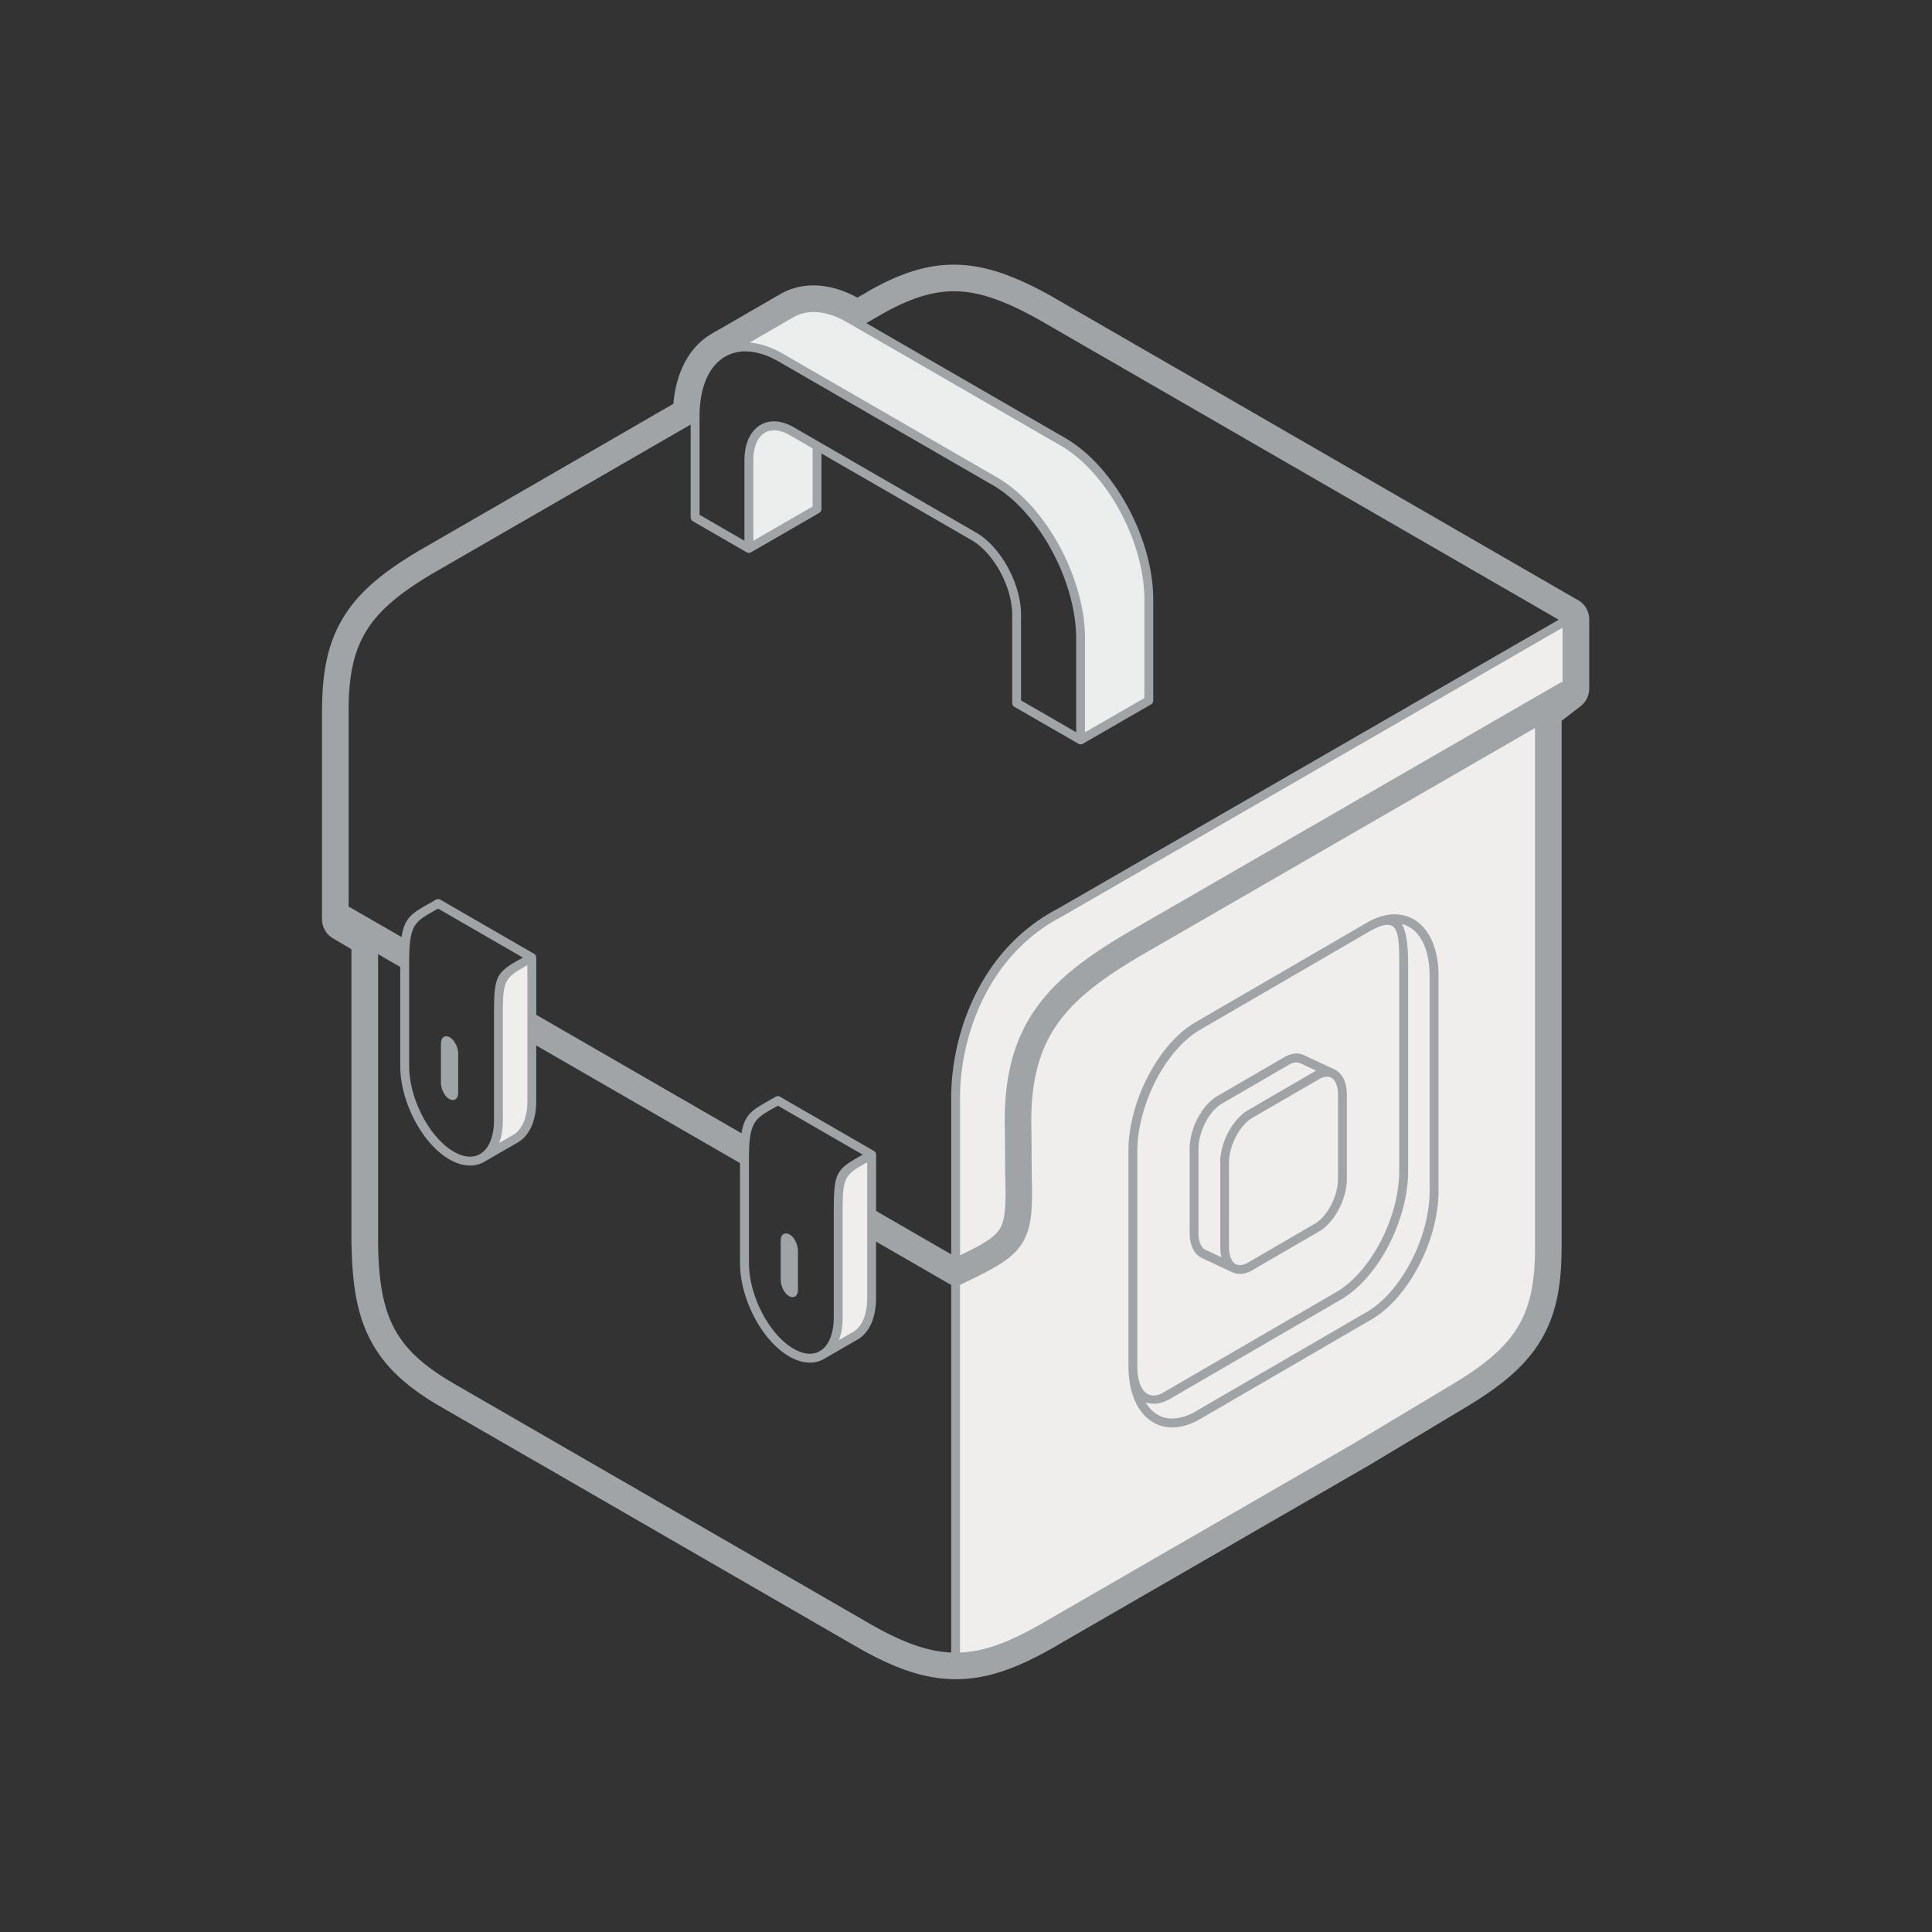 <svg xmlns="http://www.w3.org/2000/svg" width="210" height="210" viewBox="-35 -28.772 210 210" overflow="visible"><rect x="-35" y="-28.772" width="210" height="210" fill="#333333" stroke="none"/><path class="icon-bg" fill-rule="evenodd" clip-rule="evenodd" fill="#EFEEED" d="M79.075 147.772c11.13-6.426 22.263-12.854 33.394-19.278l10.59-6.348c6.833-4.09 9.24-7.433 9.27-15.053V48.877l2.994-1.863v-8.39L80.164 70.45c-8.51 4.467-11.294 13.773-11.294 20.02v60.742l.222.128c2.744-.047 5.457-1.034 8.788-2.886.402-.222.798-.453 1.195-.682z"/><path class="icon-bg" fill-rule="evenodd" clip-rule="evenodd" fill="#ECEDED" d="M57.296 5.833L80.533 19.25c5.132 2.964 9.333 10.67 9.333 17.125v11.003l-7.408 4.277V40.652c0-6.456-4.2-14.163-9.333-17.126L49.888 10.11c-2.27-1.31-4.357-1.483-5.98-.71l7.08-4.103c1.664-.964 3.882-.864 6.308.536zM53.81 19.688l-2.753-1.59c-2.56-1.478-4.654-.053-4.654 3.167v9.574l7.406-4.28v-6.874z"/><path class="icon-bg" fill-rule="evenodd" clip-rule="evenodd" fill="#EFEEED" d="M49.55 90.862l3.028 1.747-3.026-1.75h-.002zm10.188 5.882v15.56c0 2.067-.7 3.52-1.8 4.132l-3.59 2.075c1.077-.624 1.762-2.066 1.762-4.11v-11.803c.01-4.05.337-4 3.628-5.85zm-5.397 21.77l-.01.007.01-.003zM12.62 69.436l6.235 3.6-6.235-3.6zm10.188 5.882v15.56c0 2.066-.7 3.52-1.8 4.133l-3.59 2.077c1.078-.627 1.76-2.07 1.76-4.11v-11.81c.01-4.05.338-3.995 3.63-5.85zm-5.398 21.77l-.012.008.012-.007z"/><path class="icon-border" fill-rule="evenodd" clip-rule="evenodd" fill="#A1A4A7" d="M12.89 69.035L23.05 74.9c.154.09.24.25.24.418v6.215L45.597 94.41c.323-2.05 1.19-2.54 3.056-3.59v-.003c.212-.12.438-.246.63-.357a.477.477 0 0 1 .538 0l10.164 5.866c.152.09.24.25.24.417h.003v6.11l8.165 4.716v-17.1c0-3.58.897-8.144 3.223-12.265 1.818-3.222 4.507-6.176 8.322-8.18l54.49-31.436-21.303-12.3-11.262-6.5-.023-.015-10.346-5.972L77.9 5.958l-.006-.004c-3.41-1.895-6.107-2.944-8.737-3.056-2.623-.11-5.223.713-8.446 2.56l-.032.02-1.516.875 21.614 12.48c2.644 1.525 5.043 4.262 6.774 7.44 1.728 3.172 2.8 6.794 2.8 10.102v11.003a.484.484 0 0 1-.28.44l-7.33 4.23a.48.48 0 0 1-.547.008l-6.932-4a.486.486 0 0 1-.24-.418v-9.574c0-1.53-.5-3.214-1.307-4.694-.805-1.474-1.905-2.736-3.107-3.43l-.024-.016L54.29 20.52v6.04c0 .193-.11.358-.27.437l-7.35 4.244c-.08.05-.17.08-.27.08a.47.47 0 0 1-.28-.086l-5.808-3.352a.48.48 0 0 1-.24-.416h-.002v-10.09l-4.19 2.417-10.367 5.99-.028.014L11.93 33.62c-3.353 2.008-5.613 3.82-7.027 6.05-1.408 2.216-1.993 4.88-2.008 8.59h.002v21.53c.08.028.16.064.235.11l5.52 3.182c.31-2.13 1.177-2.62 3.068-3.686.15-.085.308-.173.63-.36a.49.49 0 0 1 .54 0zM82.94 50.82V40.653c0-3.31-1.073-6.93-2.8-10.103-1.732-3.178-4.13-5.914-6.777-7.44L50.153 9.706l-.022-.016c-1.282-.74-2.52-1.135-3.656-1.22l4.758-2.756c.764-.44 1.66-.634 2.65-.55.98.083 2.052.436 3.176 1.086l23.237 13.416c2.49 1.438 4.76 4.037 6.41 7.067 1.655 3.036 2.682 6.494 2.682 9.642v10.728L82.94 50.82zM53.327 19.964v6.32l-6.443 3.72v-8.74c0-.906.177-1.645.483-2.192l.016-.02c.2-.347.452-.614.748-.79.29-.172.63-.264 1-.264.51 0 1.08.167 1.69.52l2.51 1.447zm19.56 3.98c2.486 1.435 4.754 4.035 6.406 7.065 1.653 3.034 2.682 6.492 2.682 9.642V50.82l-5.992-3.46v-9.295c0-1.69-.547-3.538-1.428-5.154-.885-1.62-2.11-3.02-3.47-3.804-.01-.004-.018-.01-.027-.014L51.296 17.68c-.764-.44-1.5-.65-2.168-.65-.545 0-1.05.14-1.492.404a3.116 3.116 0 0 0-1.087 1.132c-.01.01-.015.02-.02.032-.39.69-.61 1.593-.61 2.667v8.74l-4.88-2.82V16.46c0-1.93.382-3.512 1.06-4.685.44-.766 1.01-1.356 1.67-1.753a4.33 4.33 0 0 1 2.25-.6c1.1 0 2.325.356 3.625 1.106.01.007.02.01.027.015l23.212 13.402zm30.41 112.62L80.07 149.977l-.21.12a2.075 2.075 0 0 1-.174.11l-.402.227c-3.883 2.186-7.062 3.322-10.424 3.314-3.35-.008-6.655-1.158-10.79-3.544l-23.622-13.64-11.137-6.43a1.72 1.72 0 0 1-.133-.07L12.81 124.08c-3.698-2.154-6.054-4.345-7.547-7.2-1.435-2.746-1.964-5.94-2.047-10.186a2.14 2.14 0 0 1-.014-.254V74.407l-1.886-1.12A2.414 2.414 0 0 1 0 71.137v-22.88h.01c.016-4.295.73-7.433 2.448-10.14 1.685-2.655 4.246-4.736 7.992-6.977v.003l.037-.022 13.588-7.843 10.237-5.91c.04-.027.08-.053.122-.077l3.762-2.17c.104-1.247.357-2.38.738-3.383.583-1.54 1.463-2.777 2.58-3.66.48-.384 1.16-.764 1.733-1.083.097-.054.184-.103.404-.23l6.13-3.552c1.28-.74 2.75-1.068 4.336-.934 1.295.11 2.67.533 4.077 1.3l.905-.52a2.28 2.28 0 0 1 .176-.112C62.98.82 66.054-.126 69.27.01c3.15.134 6.235 1.308 10.042 3.427l-.003.002.03.014 13.463 7.773.134.07 10.37 5.988L136.38 36.38a2.414 2.414 0 0 1 1.36 2.173v7.534h-.004c0 .725-.328 1.442-.95 1.916l-2.043 1.57v57.517h-.01c-.015 4.298-.73 7.437-2.45 10.144-1.684 2.654-4.245 4.734-7.988 6.975l-10.508 6.3-.112.065-10.37 5.986-.002-.003-.004.004zm-8.322-54.24l18.228-10.588.358-.207c1.07-.624 2.1-.917 3.04-.917.79 0 1.515.204 2.15.595.634.386 1.17.95 1.59 1.674.65 1.113 1.02 2.61 1.02 4.413v23.387c0 2.68-.82 5.587-2.133 8.11-1.32 2.537-3.154 4.7-5.183 5.878L95.46 125.466c-1.07.623-2.1.916-3.04.916a4.07 4.07 0 0 1-2.153-.595c-.63-.386-1.168-.95-1.59-1.675-.646-1.114-1.02-2.61-1.02-4.414V96.31c0-2.68.817-5.587 2.136-8.11l.01-.02.05-.1.012-.015c1.2-2.285 2.838-4.3 4.77-5.535l.102-.064.05-.03c.06-.036.125-.075.19-.112zm3.97 27.194l-.034-.018-3.256-1.52-.01-.006c-.43-.203-.776-.567-1.01-1.07-.21-.448-.326-1.01-.326-1.658v-9.15c0-1.098.332-2.283.868-3.31.007-.014.013-.026.022-.04.54-1.02 1.288-1.896 2.118-2.378l7.274-4.226a2.81 2.81 0 0 1 1.08-.383c.366-.046.713.004 1.025.14.022.01.048.02.073.035l3.224 1.505c.084.035.165.08.24.126.29.176.535.432.726.758.28.48.438 1.116.438 1.875v9.15c0 1.094-.333 2.28-.87 3.31-.54 1.04-1.297 1.927-2.14 2.416l-7.273 4.226c-.465.27-.918.4-1.336.4-.295 0-.573-.064-.83-.187zm9.442-20.994l.012-.007.01-.007.005-.004.006-.004.008-.005.005-.002.01-.006h.002l.013-.01.01-.006.006-.003.006-.003.007-.005.005-.002.01-.003v-.003l.013-.006.01-.005.003-.002.013-.002.005-.003.006-.004.007-.003.005-.003.01-.006.013-.004.014-.006.01-.004.007-.004.004-.004.01-.005.014-.004.012-.005.01-.005.006-.003h.004l.01-.004.004-.002.008-.003h.003l.01-.005.012-.003.005-.002.01-.003h.005l.004-.005.01-.002.012-.004.01-.004.002-.002.01-.002.004-.002.007-.002.01-.003.013-.003h.002l.01-.003.01-.004h.003l.026-.01h.003l.01-.002h.003l.022-.005h.003c.113-.03.226-.044.328-.044.185 0 .35.045.493.133.15.09.284.232.39.42.196.333.308.805.308 1.39v9.152c0 .94-.29 1.97-.756 2.864h-.002c-.462.887-1.09 1.636-1.77 2.028l-7.27 4.225c-.313.18-.603.267-.855.267-.155 0-.3-.03-.425-.096h-.005l-.003-.002h-.007l-.003-.004-.01-.004-.01-.005-.006-.005v-.002h-.005l-.006-.004-.01-.007-.005-.003-.007-.004-.017-.013h-.002l-.01-.006-.007-.003-.006-.005-.004-.004-.01-.003-.054-.044a1.382 1.382 0 0 1-.355-.49c-.04-.09-.075-.19-.105-.293v-.002l-.015-.052-.002-.01-.002-.008-.01-.036-.003-.02-.004-.02v-.006l-.005-.013-.003-.01-.004-.01v-.017l-.007-.02-.005-.02-.002-.02-.002-.006v-.023l-.003-.01-.002-.014-.002-.007-.003-.015v-.005l-.005-.02-.002-.02v-.003l-.004-.018-.003-.006-.003-.015v-.01l-.003-.01v-.012l-.002-.01-.002-.016v-.004l-.002-.02-.002-.022v-.002l-.002-.02v-.008l-.002-.013-.002-.01-.002-.01v-.016l-.002-.008v-.02l-.002-.024-.002-.022v-.03l-.002-.014v-.022l-.003-.042v-.094l-.004-.015V97.62c0-.937.29-1.967.76-2.863.003-.012.012-.023.016-.035l.002-.007.018-.034.003-.003.02-.034.003-.008.017-.03.005-.01.018-.03.005-.01.018-.033.005-.007.02-.03.007-.01.018-.03.005-.01.02-.03.006-.01.017-.027.006-.012.015-.027.007-.013.016-.027.008-.01.018-.028.007-.012.017-.027.007-.012.018-.023.01-.013.018-.022.01-.014.014-.025.01-.015.015-.022.01-.015.015-.02.01-.016.02-.02.008-.017.017-.02.01-.016.016-.02.01-.015.018-.02.01-.015.016-.02.013-.018.014-.018.013-.018.057-.068.013-.017.014-.02h.003c.023-.03.05-.062.077-.094v-.004l.016-.014.016-.02.008-.014.02-.018.01-.014.018-.02c.066-.072.134-.145.203-.212l.008-.01.02-.02a3.51 3.51 0 0 1 .68-.524l7.25-4.197zm-12.31 18.59l-.028-.014c-.224-.107-.41-.312-.544-.6-.15-.323-.235-.745-.235-1.254v-9.15c0-.94.293-1.968.76-2.866a.23.23 0 0 0 .016-.035c.46-.87 1.08-1.604 1.754-1.992l7.27-4.225c.257-.15.495-.233.714-.26.2-.023.385.004.542.076.01.004.02.01.03.012l1.705.797-.003.003h-.006v.003H108.042l-.003.004h-.004l-.002.002v.003l-.004.002h-.002l-.002.002h-.003l-.003.002-.003.002h-.006l-.003.003-.002.003-.004.003h-.003l-.004.003h-.004l-.003.002-.002.002-.002.002h-.005l-.002.003h-.002v.003h-.004v.002h-.006l-.003.003h-.005l-.004.004h-.002l-.002.003h-.002l-.002.004h-.002l-.002.003h-.003v.002h-.006l-.003.003h-.005v.003l-.004.003h-.005l-7.272 4.226a4.04 4.04 0 0 0-.387.26l-.033.023-.006.002-.068.055-.005.006-.037.03-.03.024-.01.006c-.1.083-.195.172-.293.264l-.024.025-.01.013-.025.023-.012.014-.022.023-.012.013-.022.023-.012.013-.023.023-.012.012-.02.023-.014.014-.07.075-.02.022-.01.015-.02.023-.016.016-.066.08-.02.02-.014.02-.02.02-.014.02-.017.02-.02.02-.015.023-.015.02h-.002l-.03.042-.016.02-.013.022-.016.02-.017.022-.015.02-.017.022-.013.02-.017.024-.015.02-.017.023-.03.04-.002.003-.01.02-.02.024-.013.02-.02.025-.01.02-.018.025-.01.018-.02.027-.013.018-.02.028-.027.047-.012.016-.018.03-.01.017-.02.03-.022.04-.004.006-.013.016-.02.03-.01.016-.017.03-.008.017-.02.03-.007.016-.02.033-.008.012-.02.035-.006.013-.02.035-.007.01-.02.038-.025.048-.008.012c-.006.012-.016.023-.02.037a7.65 7.65 0 0 0-.82 2.58l-.008.053-.006.052v.003l-.005.05v.004l-.004.05v.002l-.003.05v.003l-.006.05-.003.053-.002.053-.003.052-.002.05-.002.053v.053h.014v9.33l.007.203.003.068v.003l.003.03v.005c.02.255.06.494.117.715l-1.673-.787zm21.298-35.444c.312.073.605.196.873.36.494.302.92.75 1.26 1.335.56.97.885 2.3.885 3.93v23.387c0 2.523-.774 5.27-2.023 7.668-1.243 2.383-2.946 4.403-4.81 5.486L94.976 124.63c-.916.532-1.78.784-2.557.784a3.116 3.116 0 0 1-1.654-.453c-.48-.293-.9-.73-1.235-1.3.778.29 1.71.145 2.625-.365L110.74 112.5c2.027-1.18 3.863-3.34 5.184-5.877 1.318-2.524 2.134-5.433 2.134-8.112V76c0-1.957-.167-3.453-.682-4.33zM95.458 83.155l18.19-10.566c2.997-1.74 3.44-.76 3.44 2.876V98.51c0 2.524-.774 5.272-2.022 7.667-1.242 2.385-2.947 4.406-4.81 5.488L91.67 122.46c-1.668 1.12-3.047.16-3.047-2.764V96.31c0-2.348.73-5.123 1.986-7.59l.034-.076c1.175-2.252 2.76-4.178 4.5-5.297l.087-.057.047-.027c.058-.035.117-.072.178-.107zm-72.168 1.71L45.437 97.65v10.867c0 1.942.596 4.052 1.554 5.882.966 1.84 2.307 3.41 3.787 4.264.79.457 1.553.673 2.25.673a3.07 3.07 0 0 0 1.53-.394l.003-.002h.003l.007-.005.015-.01 3.595-2.075c.65-.365 1.176-.972 1.532-1.786.327-.752.512-1.682.512-2.762v-6.117l7.93 4.578a1.3 1.3 0 0 0 .235.107v39.978c-2.65-.114-5.407-1.142-8.884-3.147L35.88 134.06l-11.232-6.484-.025-.016-10.364-5.984c-3.21-1.87-5.226-3.706-6.44-6.03-1.217-2.33-1.656-5.185-1.722-9.072V74.94l2.407 1.39v10.763c0 1.943.596 4.05 1.554 5.883.964 1.842 2.3 3.413 3.782 4.268.79.456 1.553.672 2.252.672.558 0 1.074-.137 1.533-.396v-.002l.01-.004.017-.01.004-.003 3.59-2.07c.65-.365 1.176-.973 1.53-1.786.33-.753.51-1.683.51-2.762v-6.014zm46.064 22.81V90.47c0-3.443.86-7.832 3.094-11.79 1.735-3.077 4.302-5.895 7.94-7.804l.016-.01 54.44-31.408v5.89a1.5 1.5 0 0 0-.344.143L88.318 72.158v.003c-4.57 2.64-8.133 5.114-10.562 8.45-2.473 3.394-3.704 7.567-3.528 13.512.008.218.012 1.39.018 2.495.005 1.005.01 1.958.014 2.13.083 3.293.067 5.02-.61 6.087-.597.94-1.904 1.685-4.296 2.843zm62.493-57.314v56.733h.002c-.015 3.713-.6 6.374-2.01 8.592-1.416 2.227-3.677 4.04-7.03 6.048l-10.59 6.347-33.36 19.26-.03.015-.09.055c-.377.216-.748.434-1.09.624-1.644.913-3.13 1.61-4.538 2.085-1.297.434-2.528.68-3.76.73v-39.98c.047-.016.093-.034.138-.056l.003.006c3.604-1.716 5.5-2.704 6.6-4.44 1.106-1.736 1.15-3.815 1.052-7.703a190.19 190.19 0 0 1-.013-2.072 190.82 190.82 0 0 0-.018-2.564c-.155-5.244.885-8.86 2.976-11.73 2.133-2.93 5.42-5.198 9.673-7.653h.004l42.08-24.296zM19.26 95.466c.26-.7.402-1.54.402-2.49V81.17h-.002c.01-3.45.263-3.685 2.665-5.03v14.74c0 .946-.153 1.748-.43 2.377-.268.62-.653 1.074-1.122 1.335l-.006.004h-.002l-1.505.87zm2.575-20.152c-2.826 1.58-3.127 1.85-3.137 5.856h-.002v11.806c0 1.142-.225 2.07-.613 2.743l-.015.025a2.53 2.53 0 0 1-.848.896c-.33.205-.71.31-1.126.31-.536 0-1.135-.173-1.77-.54-1.32-.762-2.53-2.192-3.41-3.88-.892-1.695-1.44-3.644-1.44-5.436V75.75c0-3.983.6-4.322 2.717-5.517l.43-.243 9.217 5.322zm-7.974 8.66c.535.265.94 1.102.94 1.788v4.225c0 .688-.404.975-.937.71-.53-.268-.937-1.105-.937-1.79V84.68c0-.69.405-.977.938-.71zm36.934 21.424c.532.266.937 1.104.937 1.79v4.222c0 .687-.404.975-.937.71-.53-.268-.937-1.104-.937-1.79v-4.225c0-.687.406-.974.937-.708zm8.464-7.83v14.738c0 .947-.152 1.746-.427 2.377-.27.62-.66 1.075-1.124 1.336l-.006.004-1.51.868c.26-.7.4-1.535.4-2.488v-11.806c.01-3.45.263-3.683 2.665-5.03zm-.49-.83c-2.826 1.583-3.127 1.852-3.138 5.858h-.003V114.4c0 1.142-.223 2.07-.61 2.744l-.016.025c-.23.39-.514.69-.85.893-.325.2-.705.31-1.123.31-.538 0-1.135-.175-1.77-.54-1.32-.763-2.528-2.19-3.41-3.88-.89-1.696-1.44-3.645-1.44-5.437v-11.34c0-3.983.6-4.323 2.716-5.52l.002.003.43-.245 9.213 5.32z"/></svg>